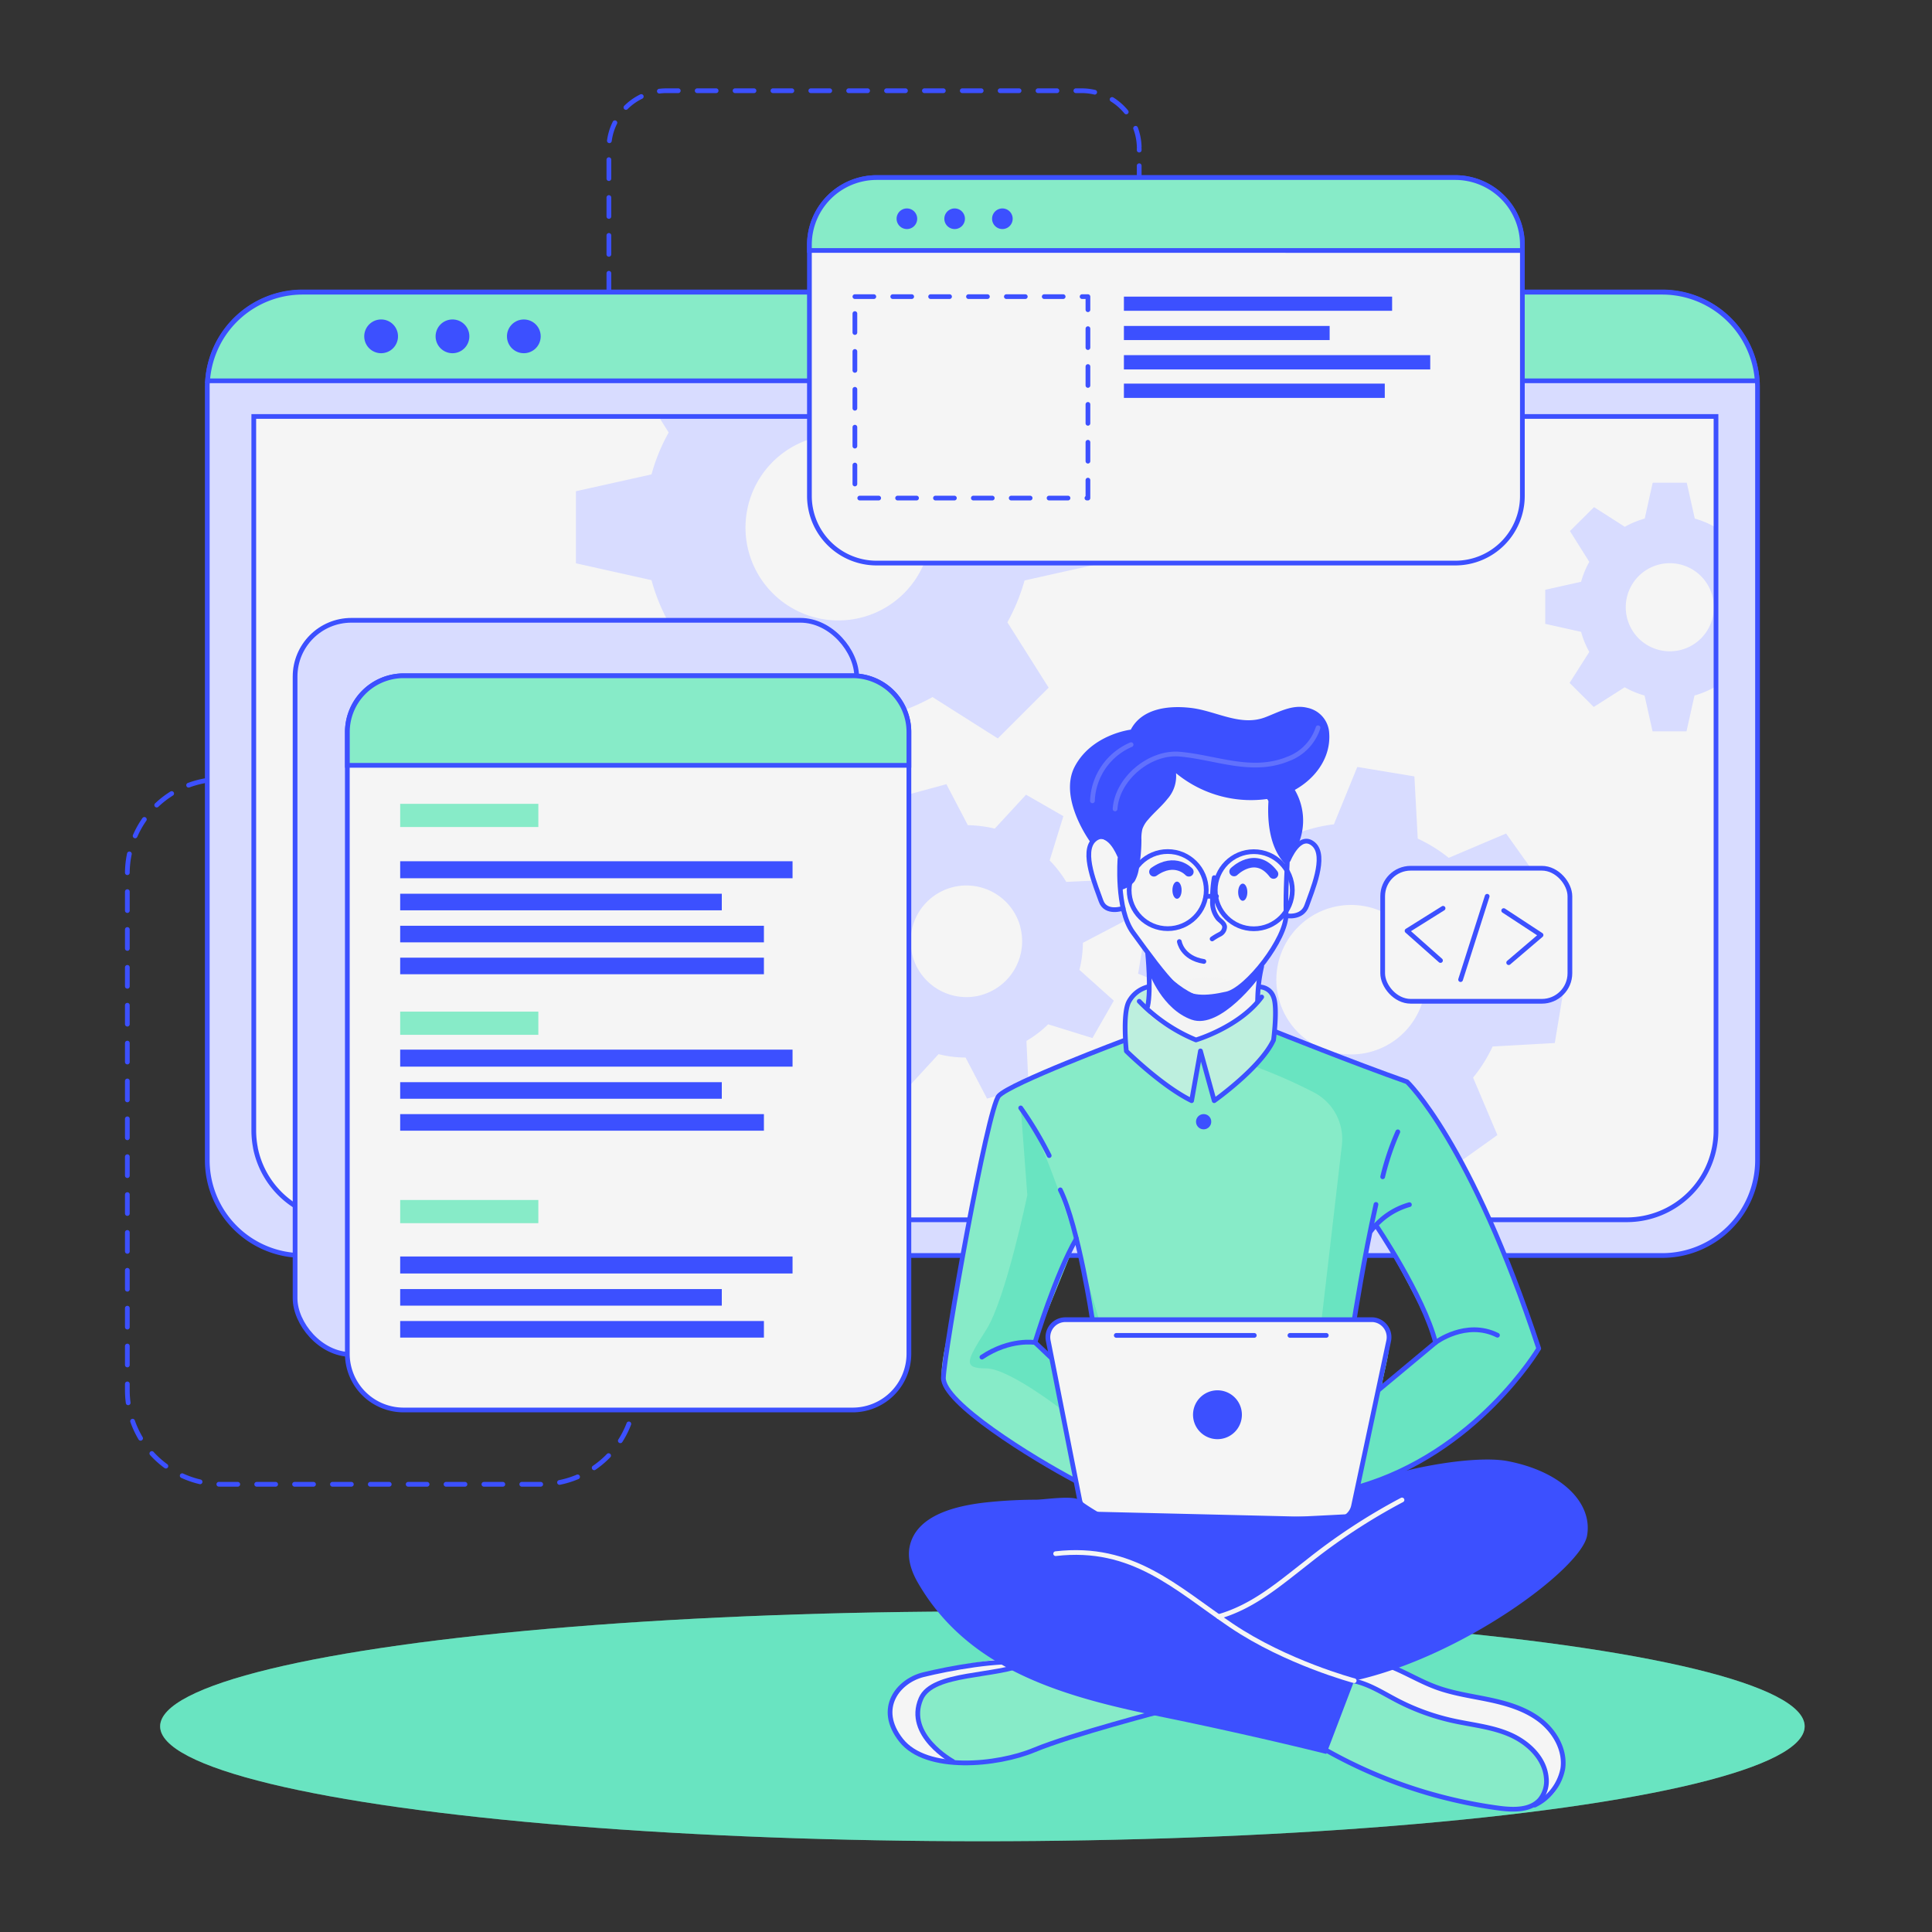 <svg id="Camada_1" data-name="Camada 1" xmlns="http://www.w3.org/2000/svg" xmlns:xlink="http://www.w3.org/1999/xlink" viewBox="0 0 450 450"><rect x="0" y="0" width="450" height="450" fill="#333333" stroke="none"/><defs><style>.cls-1,.cls-11,.cls-15,.cls-17,.cls-18,.cls-19,.cls-2{fill:none;}.cls-11,.cls-12,.cls-13,.cls-14,.cls-15,.cls-17,.cls-2,.cls-5,.cls-7{stroke:#3c50ff;}.cls-13,.cls-15,.cls-17,.cls-18,.cls-19,.cls-2,.cls-5{stroke-linecap:round;stroke-linejoin:round;}.cls-11,.cls-12,.cls-13,.cls-14,.cls-15,.cls-18,.cls-19,.cls-2,.cls-5,.cls-7{stroke-width:1.1px;}.cls-2{stroke-dasharray:4.41;}.cls-3,.cls-7{fill:#87ebc8;}.cls-4{fill:#32d7b4;opacity:0.35;}.cls-16,.cls-18,.cls-4{isolation:isolate;}.cls-10,.cls-12,.cls-5{fill:#d8dcff;}.cls-13,.cls-14,.cls-16,.cls-6{fill:#f5f5f5;}.cls-11,.cls-12,.cls-14,.cls-7{stroke-miterlimit:10;}.cls-8{fill:#3c50ff;}.cls-9{clip-path:url(#clip-path);}.cls-16{opacity:0.5;}.cls-17{stroke-width:2.21px;}.cls-18,.cls-19{stroke:#f5f5f5;}.cls-18{opacity:0.2;}</style><clipPath id="clip-path"><path class="cls-1" d="M399.69,97V263.31a20.8,20.8,0,0,1-20.8,20.8h-299a20.8,20.8,0,0,1-20.4-16.76v-.06a21.35,21.35,0,0,1-.38-4V97Z"/></clipPath></defs><title>Prancheta 1</title><g id="freepik--Lines--inject-176"><path class="cls-2" d="M57,181.51H51.59a21.93,21.93,0,0,0-21.93,21.93V323.79a21.93,21.93,0,0,0,21.93,21.93H126a21.93,21.93,0,0,0,21.93-21.93h0"/><path class="cls-2" d="M141.82,68.06V34.56a13.43,13.43,0,0,1,13.4-13.43h96.7a13.43,13.43,0,0,1,13.42,13c0,.15,0,6.91,0,7.06V34.56"/></g><g id="freepik--Shadow--inject-176"><ellipse class="cls-3" cx="228.82" cy="402.1" rx="191.52" ry="26.76"/><ellipse class="cls-4" cx="228.82" cy="402.1" rx="191.52" ry="26.76"/></g><g id="freepik--Window--inject-176"><path class="cls-5" d="M409.36,90.23v180a22.19,22.19,0,0,1-22.19,22.2H70.47a22.19,22.19,0,0,1-22.19-22.2v-180a11.86,11.86,0,0,1,.07-1.56A22.17,22.17,0,0,1,70.47,68h316.7A22.18,22.18,0,0,1,409.29,88.7,15,15,0,0,1,409.36,90.23Z"/><path class="cls-6" d="M59.08,97H399.69V263.31a20.8,20.8,0,0,1-20.8,20.8h-299a20.8,20.8,0,0,1-20.8-20.8V97h0Z"/><path class="cls-6" d="M59.08,97H399.69V263.31a20.8,20.8,0,0,1-20.8,20.8h-299a20.8,20.8,0,0,1-20.8-20.8V97h0Z"/><path class="cls-7" d="M409.29,88.7H48.35A22.19,22.19,0,0,1,70.47,68.06h316.7A22.19,22.19,0,0,1,409.29,88.7Z"/><path class="cls-8" d="M92.7,78.34a3.93,3.93,0,1,1-3.93-3.93,3.92,3.92,0,0,1,3.93,3.93Z"/><path class="cls-8" d="M109.32,78.34a3.93,3.93,0,1,1-3.93-3.93,3.92,3.92,0,0,1,3.93,3.93Z"/><circle class="cls-8" cx="122.01" cy="78.34" r="3.93"/><g class="cls-9"><path class="cls-10" d="M399.37,122.7a21.43,21.43,0,0,0-4.62-1.91l-1.87-8.35h-7.94l-1.85,8.35a20.9,20.9,0,0,0-4.64,1.91l-7.17-4.58-5.61,5.58,4.51,7.17a20.35,20.35,0,0,0-1.91,4.64l-8.35,1.86v7.94l8.35,1.86a20.21,20.21,0,0,0,1.91,4.67l-4.59,7.22,5.62,5.61,7.21-4.59a20.85,20.85,0,0,0,4.63,1.92l1.86,8.34h7.91l1.86-8.34a21.47,21.47,0,0,0,4.62-1.92l.37.24V122.51Zm-10.44,29a10.26,10.26,0,1,1,10.26-10.25h0a10.24,10.24,0,0,1-10.25,10.25Z"/><path class="cls-10" d="M256.27,131.26V114.51l-17.6-3.91a45.63,45.63,0,0,0-4-9.77l2.13-3.35H153.7l2.05,3.26a43.2,43.2,0,0,0-4,9.76l-17.61,3.92V131.2l17.61,3.93a43.43,43.43,0,0,0,4,9.84l-9.67,15.21L157.93,172l15.2-9.68a43.71,43.71,0,0,0,9.77,4L186.82,184h16.7l3.94-17.59a45.13,45.13,0,0,0,9.74-4.05L232.41,172l11.84-11.83-9.61-15.22a45.56,45.56,0,0,0,4-9.75Zm-61,13.25a21.63,21.63,0,1,1,21.63-21.63,21.62,21.62,0,0,1-21.63,21.63Z"/><path class="cls-10" d="M251.42,225.9a27.27,27.27,0,0,0,.81-6.3l9.55-5-2.64-9.69-10.78.5a27.51,27.51,0,0,0-3.87-5l3.19-10.31-8.7-5L231.7,193a29.42,29.42,0,0,0-6.27-.8l-5-9.55-9.68,2.63.51,10.79a28.07,28.07,0,0,0-5,3.87l-10.32-3.19-5,8.69,8,7.27a26.08,26.08,0,0,0-.79,6.27l-9.57,5,2.64,9.68,10.8-.51a25,25,0,0,0,3.85,5l-3.21,10.26,8.71,5,7.24-7.88a25.69,25.69,0,0,0,6.29.79l5,9.56,9.68-2.63-.43-9.22-.07-1.58a26.11,26.11,0,0,0,5.06-3.87l10.31,3.2,4.26-7.44.72-1.26Zm-22.87,5.88a13,13,0,1,1,9.08-16l0,.09a13,13,0,0,1-9.1,15.9Z"/><path class="cls-10" d="M362.14,242.94l2.2-13.3-13.46-5.41a35.15,35.15,0,0,0-1.93-8.3l9.69-10.79-7.84-11-13.36,5.67a35,35,0,0,0-7.22-4.48l-.78-14.49-13.3-2.2L310.69,192a36.73,36.73,0,0,0-8.27,2L291.6,184.3l-11,7.84,5.68,13.35a36.07,36.07,0,0,0-4.05,6.29c-.15.31-.31.62-.45.93l-14.48.8-2.21,13.28,2.18.88,11.28,4.55a35.56,35.56,0,0,0,1.93,8.26l-9.71,10.86,7.85,11L292,256.63a34.38,34.38,0,0,0,7.21,4.52l.75,14.42,13.29,2.21,5.44-13.3a35.63,35.63,0,0,0,8.28-1.94l10.8,9.69,11-7.85L343.11,251a35,35,0,0,0,4.55-7.25Zm-37.3-.6a17.41,17.41,0,1,1,4-24.3h0a17.42,17.42,0,0,1-4,24.3Z"/></g><path class="cls-11" d="M399.69,97V263.31a20.8,20.8,0,0,1-20.8,20.8h-299a20.8,20.8,0,0,1-20.4-16.76v-.06a21.35,21.35,0,0,1-.38-4V97Z"/></g><g id="freepik--Graphics--inject-176"><rect class="cls-12" x="68.73" y="144.48" width="130.8" height="171.01" rx="13.11" ry="13.11"/><path class="cls-13" d="M211.7,170.51V315.29a13.1,13.1,0,0,1-13.1,13.12H94a13.1,13.1,0,0,1-13.1-13.12h0V170.51A13.11,13.11,0,0,1,94,157.4H198.59a13.1,13.1,0,0,1,13.11,13.11Z"/><path class="cls-7" d="M211.7,170.51v7.75H80.91v-7.75A13.11,13.11,0,0,1,94,157.4H198.59a13.1,13.1,0,0,1,13.11,13.11Z"/><rect class="cls-3" x="93.21" y="187.23" width="32.18" height="5.4"/><rect class="cls-3" x="93.21" y="235.63" width="32.18" height="5.4"/><rect class="cls-3" x="93.21" y="279.5" width="32.18" height="5.4"/><rect class="cls-8" x="93.21" y="200.6" width="91.39" height="3.96"/><rect class="cls-8" x="93.21" y="208.17" width="74.91" height="3.86"/><rect class="cls-8" x="93.21" y="215.63" width="84.72" height="3.86"/><rect class="cls-8" x="93.21" y="223.06" width="84.72" height="3.86"/><rect class="cls-8" x="93.21" y="244.48" width="91.39" height="3.96"/><rect class="cls-8" x="93.21" y="252.06" width="74.91" height="3.86"/><rect class="cls-8" x="93.21" y="259.5" width="84.72" height="3.86"/><rect class="cls-8" x="93.21" y="292.66" width="91.39" height="3.96"/><rect class="cls-8" x="93.21" y="300.25" width="74.91" height="3.86"/><rect class="cls-8" x="93.21" y="307.69" width="84.72" height="3.86"/><path class="cls-14" d="M354.59,57v58.52A15.63,15.63,0,0,1,339,131.15H204.17a15.64,15.64,0,0,1-15.64-15.62V57a15.66,15.66,0,0,1,15.64-15.64H339A15.65,15.65,0,0,1,354.59,57Z"/><path class="cls-7" d="M354.59,57v1.34H188.53V57a15.66,15.66,0,0,1,15.64-15.64H339A15.65,15.65,0,0,1,354.59,57Z"/><path class="cls-8" d="M212.93,52.65a2.4,2.4,0,1,1,0-3.4h0A2.41,2.41,0,0,1,212.93,52.65Z"/><path class="cls-8" d="M224.05,52.65a2.4,2.4,0,1,1,0-3.4h0A2.41,2.41,0,0,1,224.05,52.65Z"/><path class="cls-8" d="M235.17,52.65a2.4,2.4,0,1,1,0-3.4h0A2.41,2.41,0,0,1,235.17,52.65Z"/><rect class="cls-2" x="199.12" y="69.09" width="54.28" height="46.92"/><rect class="cls-8" x="261.78" y="69.09" width="62.47" height="3.3"/><rect class="cls-8" x="261.78" y="75.92" width="47.92" height="3.29"/><rect class="cls-8" x="261.78" y="82.72" width="71.35" height="3.33"/><rect class="cls-8" x="261.78" y="89.35" width="60.76" height="3.33"/><rect class="cls-13" x="322.05" y="202.23" width="43.61" height="30.99" rx="6.53" ry="6.53"/><polyline class="cls-15" points="336.12 211.56 327.73 216.81 335.52 223.72"/><polyline class="cls-15" points="351.4 224.22 358.94 217.79 350.24 212.09"/><line class="cls-15" x1="340.2" y1="228.17" x2="346.39" y2="208.76"/></g><g id="freepik--Character--inject-176"><path class="cls-3" d="M275.68,397.17s-29,8.31-33.05,9.75c-3.68,1.3-13.66,4.8-21.15,3.71a14.31,14.31,0,0,1-2.14-.46c-7.59-2.26-11-4.36-12-9.14s2.78-8.29,6.42-10.54,23.38-4.6,23.38-4.6l4.77,1.4h0Z"/><path class="cls-6" d="M221.48,410.63a14.31,14.31,0,0,1-2.14-.46c-7.59-2.26-11-4.36-12-9.14s2.78-8.29,6.42-10.54,23.38-4.6,23.38-4.6l4.77,1.4c-4.32,2-20.4,3.09-23.91,5.11s-5.2,5.82-3.13,11C216,406.1,218.94,408.75,221.48,410.63Z"/><path class="cls-15" d="M271.32,398.35S249.54,404,240.9,407.6s-25.11,5.19-31-2.25-.68-13.85,5.19-15.29,17.74-3.68,24.22-2.77"/><path class="cls-15" d="M221.91,410.25s-11.08-6.08-7.4-14.6c2.72-6.28,17.5-4.93,24.82-8.36"/><path class="cls-3" d="M364,412c-.3,3-1.35,5.81-4.35,7.58-2,1.18-4.84,1.88-8.91,1.84-10.17-.13-29.29-7.4-29.29-7.4l-17.9-9.9,9.31-14.73,2.55-4,6.58,1.48s5.45,3.09,10.93,5.55,18.79,3,23.48,6.77S364.52,407,364,412Z"/><path class="cls-6" d="M364,412c-.3,3-1.35,5.81-4.35,7.58a13.41,13.41,0,0,0-.5-8.94c-2-4.49-8.51-8.45-17.07-9.11s-15.11-4.66-18.54-6.45c-2.68-1.39-8.33-4.43-10.68-5.69l2.55-4,6.58,1.48s5.45,3.09,10.93,5.55,18.79,3,23.48,6.77S364.52,407,364,412Z"/><path class="cls-15" d="M307.53,406.88a112.73,112.73,0,0,0,41.9,14.31c3.26.4,7.05.46,9.23-2a6.81,6.81,0,0,0,1.5-5.1c-.39-4.61-4.26-8.24-8.5-10.08s-8.91-2.25-13.42-3.26a53,53,0,0,1-12.9-4.72c-3.24-1.69-6.37-3.74-9.94-4.5s-7.82.16-9.73,3.28"/><path class="cls-15" d="M357.46,420.44A11.88,11.88,0,0,0,364,412c.65-4.32-1.82-8.69-5.29-11.35s-7.82-3.92-12.11-4.81-8.68-1.48-12.79-3.12c-6.27-2.45-12.46-7.29-19-5.57"/><path class="cls-3" d="M327.73,252l-30.29-11.52-.38-.15s.11-.8.2-2c.19-2.42.29-6.36-.85-7.69-1.69-2-6.47-.32-11.14-2.46s-13.3,1.69-13.3,1.69-6.24-1.15-9,3.35c-1.4,3.63-.92,9-.92,9l-.57.2c-3.61,1.35-23.25,8.74-27.4,11.71-4.59,3.25-9.67,36.62-11.3,46.42s-4.53,18.63-3.06,22,22.57,19.62,34.71,23.81,55.19,3,55.19,3,.7-.19,1.95-.59c7.28-2.34,33.11-12,46.82-34.68C358.41,314.1,345.13,270.56,327.73,252ZM245.89,308.1c-2.23,1.57-1,7.7-1,7.7l-3.79-3.34,9.52-23.41,4.06,18S248.12,306.53,245.89,308.1ZM322.05,323c-1.05.54,3-10.71,1.08-13.27s-7.71-2.3-7.71-2.3l.49-3.08,3.43-17.6,1.14-1.35s11.78,20.19,13.89,27.31C334.37,312.7,321.53,323,322.05,323Z"/><path class="cls-6" d="M270.54,179,254.9,195.56s-2.15,1.91-1.3,6.72,2.85,9,4.36,9.28a23.19,23.19,0,0,0,3.62.32s3.35,7.26,5.73,10.1c0,0,.82,11.21.38,14.33,0,0,5.62,4.91,10.91,5.53s13.46-7.49,13.46-7.49l2-9.92s4.8-7.28,5.12-9.22,2.52-1.44,3.6-2.4,3.57-5.23,4-9.27.44-8.68-4.25-7.32c-4.07-1.09-1.52-9.69-1.52-9.69l-7.15-6.3Z"/><path class="cls-16" d="M297.44,240.44a18.45,18.45,0,0,1-.81,1.81c-2.58,4.86-13.82,14.13-13.82,14.13l-3.4-10.45-1.86,10.45c-3.75-1.64-15.19-11.54-15.19-11.54s-.39-.93-.86-2.39l.57-.2s-.48-5.41.92-9c2.74-4.5,9-3.35,9-3.35s8.63-3.83,13.3-1.69,9.45.48,11.14,2.46.65,9.66.65,9.66Z"/><path class="cls-4" d="M327.73,252l-30.29-11.52-.38-.15s.11-.8.2-2l-.63,3.93-4.48,6.08a123.59,123.59,0,0,1,14,6.16,12.27,12.27,0,0,1,6.4,12.23L307,314.45l-2.29,27.11,6.91,7.17c7.28-2.33,33.11-12,46.82-34.67C358.41,314.1,345.13,270.56,327.73,252Zm-5.68,71c-1.05.54,3-10.71,1.08-13.27s-7.71-2.3-7.71-2.3l.49-3.08,3.43-17.6,1.14-1.35s11.78,20.19,13.89,27.31C334.37,312.7,321.53,323,322.05,323Z"/><path class="cls-4" d="M256.69,309.7,252,294s-8.45-28.81-14.24-35.91l1.52,20.26s-5,24.2-9.57,31.38-5.59,9,0,9,19.2,10.84,19.2,10.84l-1-9Zm-11.87,6.09L241,312.45,250.55,289l4.06,18s-6.52-.48-8.75,1.08S244.82,315.79,244.82,315.79Z"/><path class="cls-15" d="M267.31,222s.86,8.49,0,12.37"/><path class="cls-15" d="M292.93,233.22a36.23,36.23,0,0,1,.94-8.11"/><path class="cls-15" d="M295.2,185.28s5.14,6.45,4.87,11.34-.65,10.66-.52,16.32-9.09,17.51-13.83,18.57-8.82,1.32-11.85-1.71-6.06-7.24-10-12.64-3-17.25-3-17.25"/><path class="cls-15" d="M282.82,204.42a26.78,26.78,0,0,0-.4,5.36,6.06,6.06,0,0,0,1.32,4.2c.57.58,1.39,1.05,1.5,1.86a2,2,0,0,1-1.06,1.75,15,15,0,0,0-1.85,1.1"/><path class="cls-15" d="M274.69,219.31s.59,3.82,5.72,4.63"/><path class="cls-8" d="M275.22,207.34c0,1.11-.48,2-1.07,2s-1.07-.89-1.07-2,.48-2,1.07-2S275.22,206.23,275.22,207.34Z"/><path class="cls-8" d="M290.53,207.81c0,1.11-.48,2-1.07,2s-1.07-.89-1.07-2,.48-2,1.07-2S290.53,206.7,290.53,207.81Z"/><path class="cls-17" d="M287.44,203s5-5,9.19.58"/><path class="cls-17" d="M276.91,203.06s-3.16-3.53-8.14,0"/><path class="cls-8" d="M267.69,226.7s3.05,8.4,9.86,10.8,15.85-10,15.85-10l-.47-1.61s-5.93,7.7-12.52,6.39S267.31,222,267.31,222Z"/><path class="cls-15" d="M261.58,211.56s-4.06,1.42-5.14-1.73-4.78-11.49-1.54-14.27,5.84,3.67,5.84,3.67"/><path class="cls-15" d="M299.54,213.28s3.77.76,4.85-2.4,4.78-11.49,1.54-14.27-5.84,3.67-5.84,3.67"/><path class="cls-8" d="M260.74,207.34a5.66,5.66,0,0,0,3.56-2.11,8.5,8.5,0,0,0,1-3.19,37.51,37.51,0,0,0,.56-6.44,8.87,8.87,0,0,1,.23-2.51,6.52,6.52,0,0,1,1.36-2.22c1.41-1.67,3.12-3.06,4.47-4.78a8,8,0,0,0,2-6,27.46,27.46,0,0,0,22.47,5.81c7.15-1.4,14-7.67,13.17-15.56a6.36,6.36,0,0,0-5-5.47c-3.53-.89-6.7,1-9.9,2.21-5.83,2.2-11.54-1.58-17.43-2.21-5-.56-11.23.08-13.85,5.08,0,0-9,1.06-13,8.5S254,196.18,254,196.18s3-3.67,6.93,3.76Z"/><path class="cls-8" d="M295.82,183.38s-2.34,12.2,3.77,18.11c0,0,1.34-3.67,2.69-4.57a14.14,14.14,0,0,0-1.07-13.54C296.69,176.28,295.82,183.38,295.82,183.38Z"/><path class="cls-18" d="M307,169.51a11.52,11.52,0,0,1-7,7.27c-8.48,3.46-16.71-.37-25.21-1.12-6.93-.62-14.58,5.64-15.07,12.76"/><path class="cls-18" d="M254.45,186.53a14.82,14.82,0,0,1,9-13.08"/><path class="cls-15" d="M265.35,233.22a38.85,38.85,0,0,0,13.21,9s10.15-3,15.31-10"/><circle class="cls-15" cx="271.98" cy="207.32" r="8.98"/><circle class="cls-15" cx="292.03" cy="207.35" r="8.98"/><path class="cls-15" d="M267.31,229.87a7,7,0,0,0-4.33,3.35c-1.59,2.79-.63,11.6-.63,11.6s8.21,8.12,15.2,11.55l2.06-11.59,3.2,11.59s10.82-7.65,13.82-14.12c0,0,1-7.55,0-10a3.49,3.49,0,0,0-3.23-2.37"/><path class="cls-15" d="M254.45,307.41s-3.21-21.5-7.48-30.27"/><path class="cls-15" d="M237.74,258.06a85.92,85.92,0,0,1,6.64,11.1"/><path class="cls-15" d="M322.05,274.1a61.51,61.51,0,0,1,3.53-10.48"/><path class="cls-15" d="M315.42,307.41s2.31-14.74,5.07-26.88"/><path class="cls-15" d="M319.34,286.7a17,17,0,0,1,8.94-6.11"/><path class="cls-15" d="M297.07,240.29s18.63,7.46,30.66,11.68c0,0,14.8,13.91,30.67,62.12,0,0-14.54,24.46-42.2,32.3"/><path class="cls-15" d="M321,323.84l13.37-11.14s7.07-5.36,14.42-1.7"/><path class="cls-15" d="M320.49,285.38s11.05,16.32,13.88,27.32"/><path class="cls-15" d="M245,316.41l-3.91-3.71s-5.8-1-12.38,3.4"/><path class="cls-15" d="M241.06,312.7s4.86-16,9.65-24.19"/><path class="cls-15" d="M262.07,242.25s-26.81,10.06-29.44,13S220,314.44,219.74,320.88c-.23,5.77,20.65,18.69,31,24.15"/><path class="cls-8" d="M282.12,261.26a1.77,1.77,0,1,1-1.77-1.76h0a1.75,1.75,0,0,1,1.77,1.74Z"/><path class="cls-8" d="M313.14,355.48h-61a1.43,1.43,0,0,1-1.43-1.42h0a1.43,1.43,0,0,1,1.43-1.43h61a1.43,1.43,0,0,1,1.43,1.43h0A1.43,1.43,0,0,1,313.14,355.48Z"/><path class="cls-13" d="M315.28,350.7l8.17-38.39a4.09,4.09,0,0,0-3.14-4.85,3.53,3.53,0,0,0-.86-.08h-71.3a4.08,4.08,0,0,0-4.08,4.08,4.43,4.43,0,0,0,.08.8l7.33,37.12a4.1,4.1,0,0,0,3.91,3.29L311.18,354A4.1,4.1,0,0,0,315.28,350.7Z"/><path class="cls-8" d="M289.26,329.53a5.69,5.69,0,1,1-5.69-5.7,5.69,5.69,0,0,1,5.69,5.7Z"/><line class="cls-15" x1="300.45" y1="311.04" x2="308.92" y2="311.04"/><line class="cls-15" x1="260" y1="311.04" x2="292.15" y2="311.04"/><path class="cls-8" d="M315.42,391.47l-6.5,17.06s-16.58-4.18-37.81-8.53c-22.21-4.55-45.4-10.44-57.43-31.55-1.46-2.57-2.44-5.6-1.75-8.48,1.73-7.3,11.22-9.27,17.47-10a111.37,111.37,0,0,1,11.83-.66c2,0,8.65-1.09,10.26.1A47.85,47.85,0,0,0,259.2,354c3.55,1.51,55.37-1.35,55.37-1.35a18.77,18.77,0,0,0,1.63-6.23c8.15-4.15,27-7.65,35-6.09,12.53,2.42,19.84,9.73,18.45,17.39S340.58,385.91,315.42,391.47Z"/><path class="cls-19" d="M315.42,391.47s-15.77-4.18-28.65-12.88-22.94-18.8-40.89-16.71"/><path class="cls-19" d="M283.82,376.54c8.14-2.34,14.11-7.6,20.64-12.66a140,140,0,0,1,22.09-14.51"/><line class="cls-15" x1="280.95" y1="208.76" x2="283.34" y2="208.76"/></g></svg>